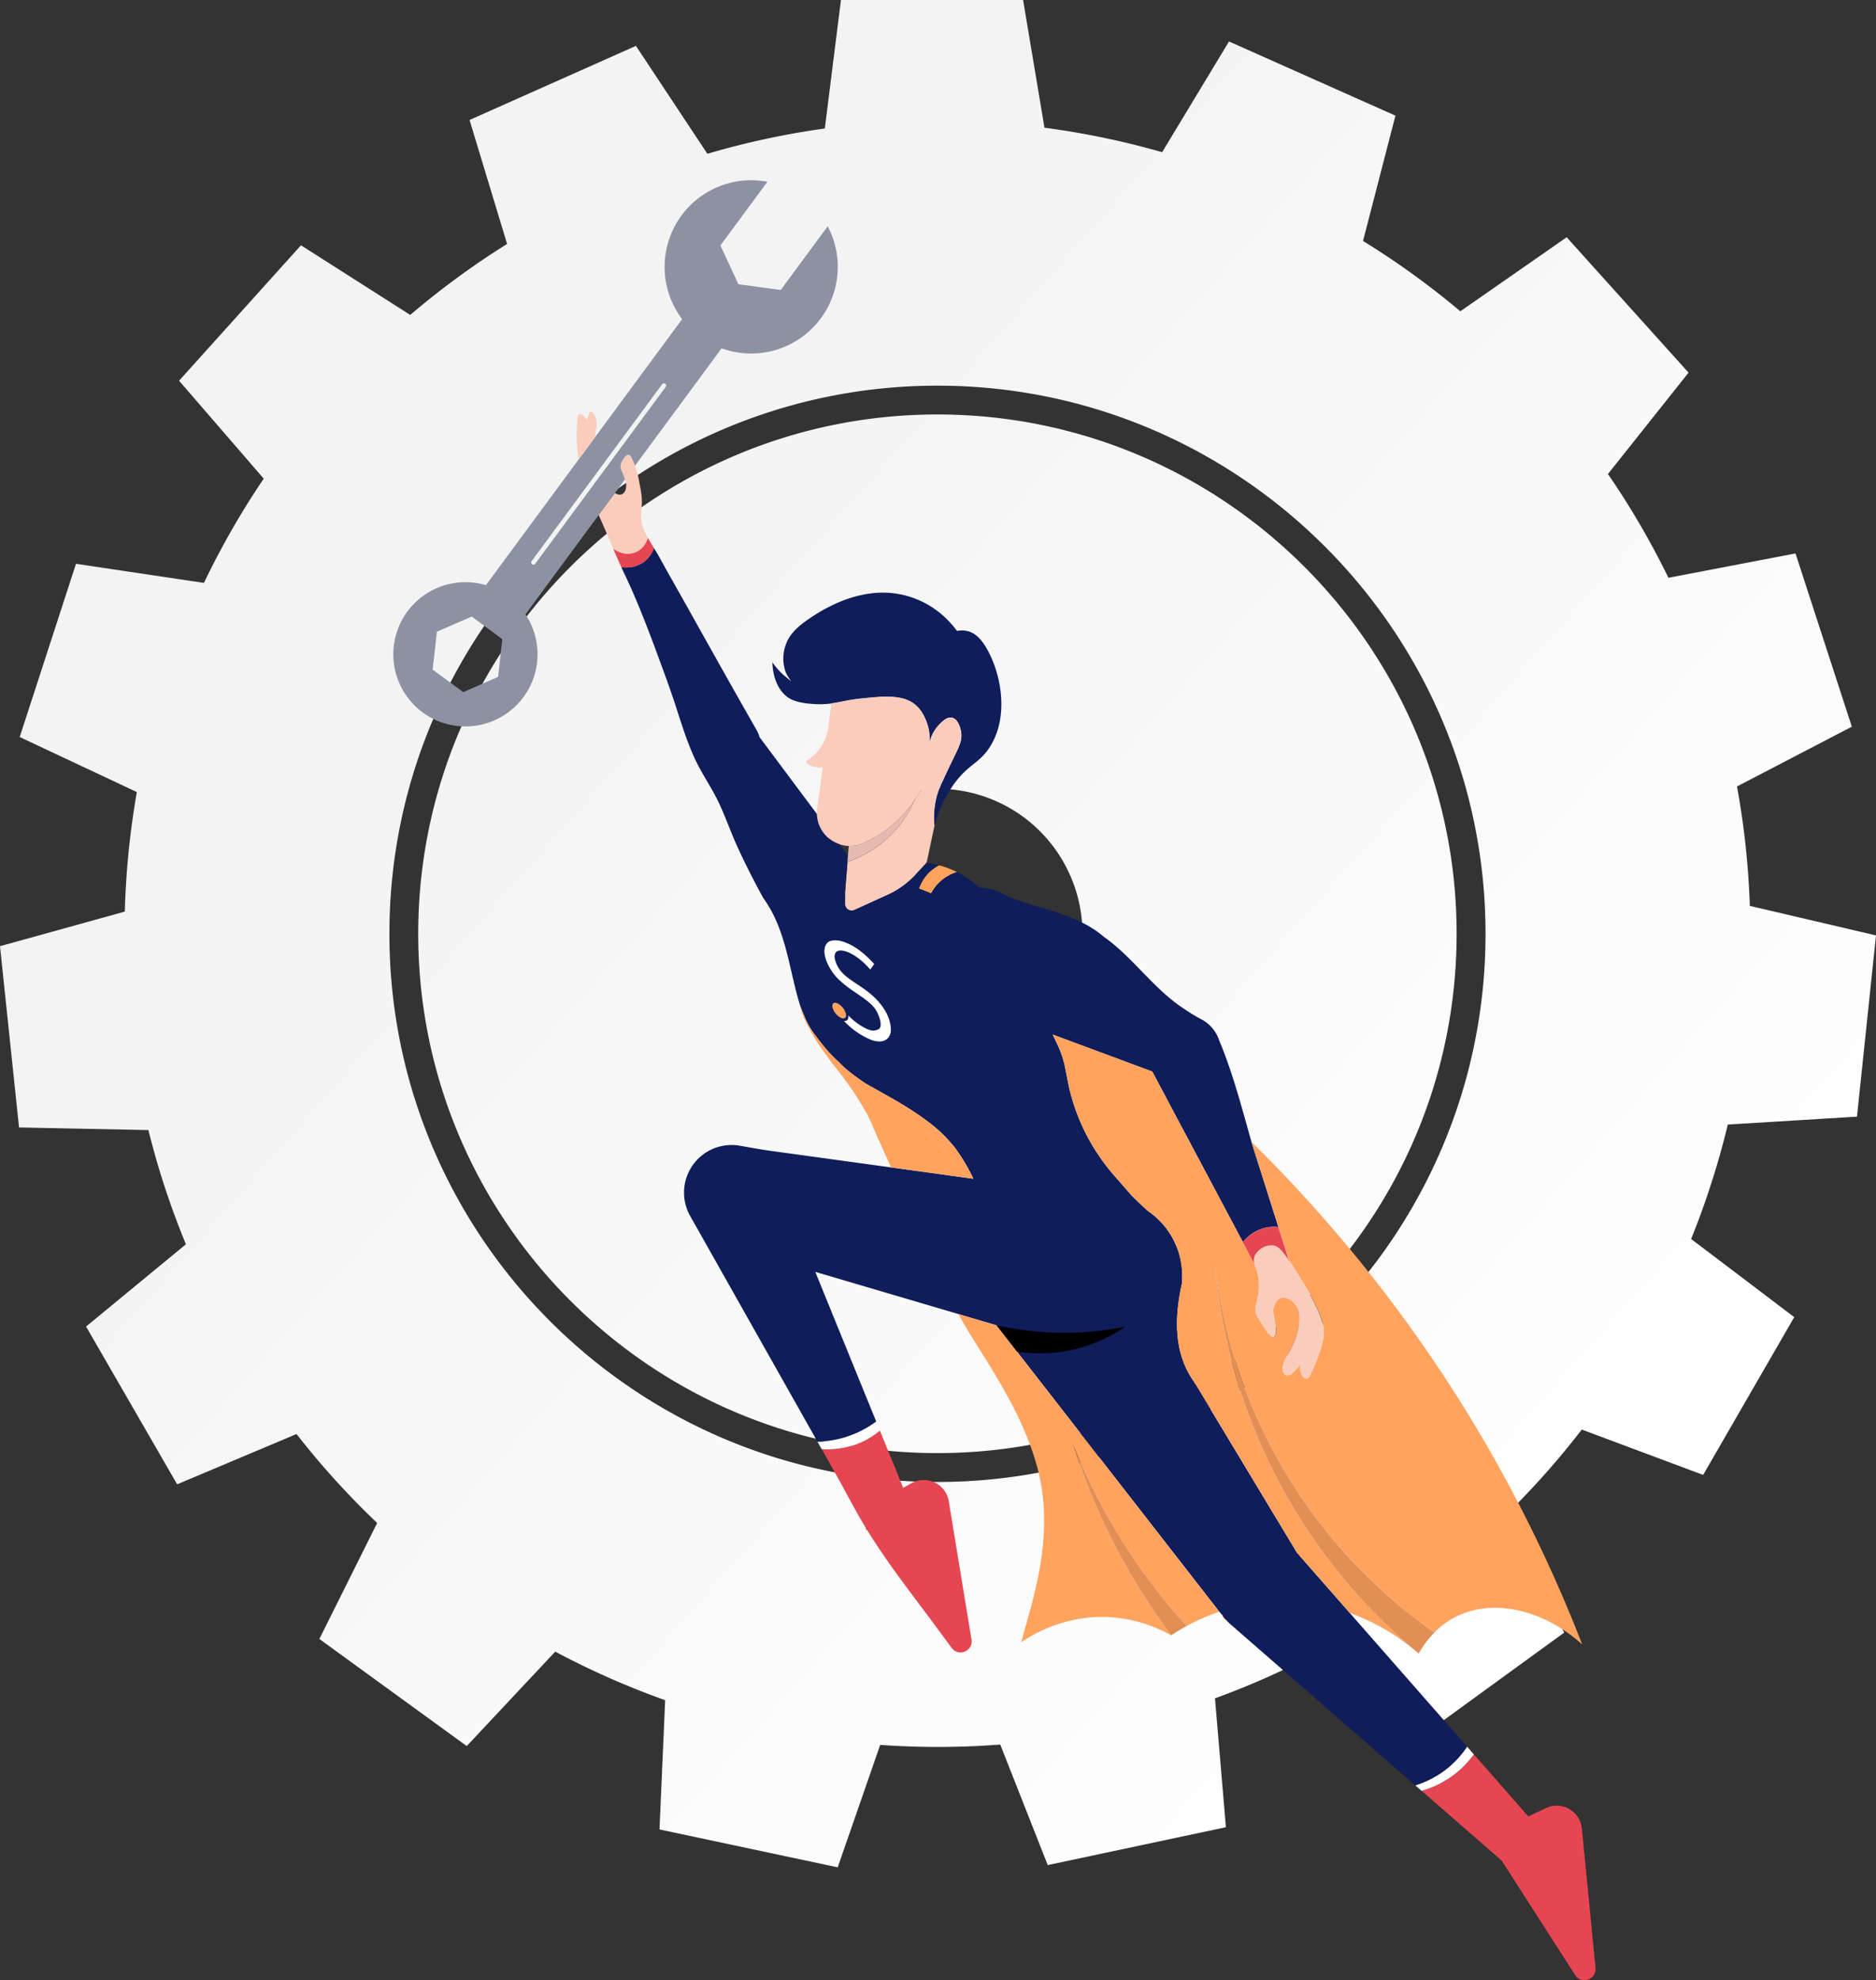 <svg xmlns="http://www.w3.org/2000/svg" xmlns:xlink="http://www.w3.org/1999/xlink" viewBox="0 0 1687.4 1780.74"><rect x="0" y="0" width="1687.4" height="1780.74" fill="#333333" stroke="none"/><defs><style>.cls-1{fill:url(#linear-gradient);}.cls-2{fill:url(#linear-gradient-2);}.cls-3{fill:#8d92a3;}.cls-4{fill:#e54651;}.cls-5{fill:#fff;}.cls-11,.cls-6,.cls-7{fill:none;}.cls-7{stroke:#ed1c24;}.cls-11,.cls-7{stroke-miterlimit:10;}.cls-8{fill:#faccbc;}.cls-9{fill:#0f1d5b;}.cls-10{fill:#ffa35f;}.cls-11{stroke:#f3f3f3;stroke-linecap:round;stroke-width:4px;}.cls-12{fill:#e5bab1;}.cls-13{fill:#e28f56;}</style><linearGradient id="linear-gradient" x1="483.8" y1="521.77" x2="1479.54" y2="1401.09" gradientUnits="userSpaceOnUse"><stop offset="0" stop-color="#f3f3f3"/><stop offset="1" stop-color="#fff"/></linearGradient><linearGradient id="linear-gradient-2" x1="483.5" y1="522.11" x2="1479.24" y2="1401.43" xlink:href="#linear-gradient"/></defs><g id="Layer_2" data-name="Layer 2"><g id="Layer_1-2" data-name="Layer 1"><path class="cls-1" d="M1670.28,1004.17l17.12-163-113.48-26.53a733,733,0,0,0-11.54-107.4l103.28-53.74L1615,497.69l-114.29,21.9a731.71,731.71,0,0,0-54.41-93.31l72.49-91.18L1409.18,213.35l-95.67,66.59A728.35,728.35,0,0,0,1226,216.69L1255.14,104,1105.45,37.29l-60.16,99.57a728.52,728.52,0,0,0-105.82-22L920.24,0H756.41L741.9,115.56a726.6,726.6,0,0,0-105.64,22.73L572,41.25,422.34,107.89l33.77,111.47A732.94,732.94,0,0,0,369,283.2l-98.28-62.62L161.06,342.36l76.15,88.07a729.39,729.39,0,0,0-53.76,93.74L68.35,507,17.72,662.79,123.1,712.28a733.87,733.87,0,0,0-10.83,107.48L0,850.88l17.13,163,116.36,2.36a722.67,722.67,0,0,0,33.74,102.68l-89.81,74,81.93,141.89,107.37-45.24a732.13,732.13,0,0,0,72.53,80l-52,104.29,132.56,96.31,79.62-84.91a732.05,732.05,0,0,0,98.85,43.66l-5.08,116.24,160.29,34.07,38.21-110.07c17,1.17,34.18,1.81,51.46,1.81q28.58,0,56.54-2.15l42.7,108.39,160.26-34.07-9.82-115.9a731.17,731.17,0,0,0,98.59-44.36l83,81.57L1407,1468.1,1350.77,1366a737.47,737.47,0,0,0,72-80.45l109.16,40.78,81.93-141.89-92.76-70.27a727.9,727.9,0,0,0,33-102.91Zm-827.1,328.52c-271.8,0-492.92-221.12-492.92-492.95S571.38,346.81,843.18,346.81s493,221.12,493,492.93S1115,1332.69,843.18,1332.69Z"/><path class="cls-2" d="M843.18,372.72c-257.5,0-467,209.52-467,467s209.51,467,467,467,467-209.52,467-467S1100.71,372.72,843.18,372.72Zm0,597.48A130.45,130.45,0,1,1,973.64,839.74,130.45,130.45,0,0,1,843.18,970.2Z"/><path class="cls-3" d="M744.51,203.47l-42.24,57.26-38.11-5.11L648,220.71l42.25-57.26A77.93,77.93,0,0,0,613.55,287L534.89,393.62l-4.33,5.87-10.08,13.66L437.07,526.21a64.86,64.86,0,1,0,35.55,26.24l65.87-89.28,14.57-19.75,9.21-12.48a50.46,50.46,0,0,0-2.3-5.88,16.22,16.22,0,0,1-1.52-4.51c-.39-3.1,1.08-6,2.85-8.45,1-1.44,3.41-4.05,5.23-2.44,1,.89,1.69,2.82,2.3,4,.75,1.41,1.44,2.86,2,4.33.11.28.23.56.33.84l77.9-105.59a77.92,77.92,0,0,0,95.4-109.76ZM448,608.73l-31.34,13.68-27.52-20.3,3.82-34,31.34-13.67,27.52,20.3Z"/><path class="cls-4" d="M1416.78,1776.13l-66-102.89-72.06-62.79a87.19,87.19,0,0,0,47-32.81l48.94,55.8,15.85-7.48a22.76,22.76,0,0,1,32.35,18.37l12.26,125.45C1436.1,1780.19,1422.44,1784.93,1416.78,1776.13Z"/><path class="cls-4" d="M856,1481.89l-12.6-17.06c-23.44-31.75-47.94-62.38-68-96.49-8.56-14.58-16.19-29.67-24.57-44.35-3.93-7-7.73-14-11.78-20.87a74,74,0,0,0,38.65-7.65,71,71,0,0,0,13.68-9.09l21,51.57,7.54-4.18A22.75,22.75,0,0,1,853.39,1350l20.43,124.38C875.52,1484.68,862.19,1490.31,856,1481.89Z"/><path class="cls-5" d="M1325.67,1577.64a86.91,86.91,0,0,1-16.92,17.57,87.87,87.87,0,0,1-30.08,15.24l-5.7-5a86.76,86.76,0,0,0,29.91-16.15,85.82,85.82,0,0,0,16.67-18.68Z"/><line class="cls-6" x1="1381.63" y1="1641.43" x2="1374.62" y2="1633.44"/><line class="cls-6" x1="818.78" y1="1353.68" x2="812.37" y2="1337.95"/><line class="cls-7" x1="779.93" y1="1375.6" x2="779.27" y2="1374.43"/><line class="cls-7" x1="733.28" y1="1143.73" x2="730.1" y2="1142.79"/><path class="cls-5" d="M791.37,1286.38a71.28,71.28,0,0,1-13.68,9.09,74.08,74.08,0,0,1-38.65,7.65l-3.79-6.7a91.62,91.62,0,0,0,52.83-18.13Z"/><line class="cls-7" x1="1102.92" y1="1456.42" x2="1100.03" y2="1453.12"/><line class="cls-7" x1="1052.02" y1="1193.68" x2="1050.88" y2="1191.84"/><line class="cls-7" x1="1168.82" y1="1399.99" x2="1166.89" y2="1396.78"/><path class="cls-4" d="M588.24,492.91a26,26,0,0,1-9.19,12.6,27.06,27.06,0,0,1-20.2,4.47c-2.55-5.61-5-11.25-7.43-16.91,6.19,5.09,14.64,6.32,21.36,3a19.33,19.33,0,0,0,9.87-12.5C584.41,486.73,586.33,489.81,588.24,492.91Z"/><path class="cls-8" d="M582.65,483.56a19.33,19.33,0,0,1-9.87,12.5c-6.72,3.33-15.17,2.1-21.36-3-3.88-9.05-7.69-18.14-11.7-27.13l-1.23-2.77,14.57-19.75c2.54,1.42,5.57,2.34,7.87,0a8,8,0,0,0,2-3.88,16.58,16.58,0,0,0-.64-8.62,50.46,50.46,0,0,0-2.3-5.88,16.22,16.22,0,0,1-1.52-4.51c-.39-3.1,1.08-6,2.85-8.45,1-1.44,3.41-4.05,5.23-2.44,1,.89,1.69,2.82,2.3,4,.75,1.41,1.44,2.86,2,4.33.11.28.23.56.33.84a83.78,83.78,0,0,1,3.88,15.09c1.25,6.68,2.7,13,2.19,19.87-.35,4.73-1,9.48-.41,14.18a36.91,36.91,0,0,0,3.42,11c.35.74.71,1.48,1.08,2.2S582.22,482.77,582.65,483.56Z"/><path class="cls-8" d="M530.56,399.49l-10.08,13.66c-.15-.86-.29-1.73-.42-2.62a131.11,131.11,0,0,1-1.4-22.22q.11-4.62.52-9.23c.16-1.86-.12-6.57,2.5-6.86a3.53,3.53,0,0,1,2.6,1.25,20.13,20.13,0,0,1,3.78,4.26l0,.16,1.36,3.11a31.25,31.25,0,0,1,.38,7.12A69.91,69.91,0,0,0,530.56,399.49Z"/><path class="cls-8" d="M529.37,381,528,377.89l0-.16a9.75,9.75,0,0,1,.71,1.36A10.07,10.07,0,0,1,529.37,381Z"/><path class="cls-8" d="M536.76,381.59a16.67,16.67,0,0,1-.41,3.71,82.36,82.36,0,0,0-1.46,8.32l-4.33,5.87a69.91,69.91,0,0,1-.81-11.37,31.25,31.25,0,0,0-.38-7.12,10.07,10.07,0,0,0-.6-1.91,9.75,9.75,0,0,0-.71-1.36l1.9-6.23a1.77,1.77,0,0,1,3-.5A16.72,16.72,0,0,1,536.76,381.59Z"/><path class="cls-8" d="M529.37,381,528,377.89l0-.16a9.75,9.75,0,0,1,.71,1.36A10.07,10.07,0,0,1,529.37,381Z"/><path class="cls-7" d="M1169.93,1226c-.07.21-.12.42-.17.63"/><line class="cls-7" x1="1159.44" y1="1133.84" x2="1159.26" y2="1133.26"/><line class="cls-7" x1="747.88" y1="632.43" x2="747.87" y2="632.54"/><path class="cls-8" d="M843,715.3a77.66,77.66,0,0,0-2.42,26.92c0-.16.09-.33.13-.5l-7.25,34.16-9.94,10.76a78.71,78.71,0,0,1-25.23,18.21l-25.06,11.38-4.65,2.11a6,6,0,0,1-8.5-5.51l.06-10.75,2.17-27A102.86,102.86,0,0,0,805,747a100.81,100.81,0,0,0,18-28.13l7.81-11.18a69.18,69.18,0,0,0,17.09-5.31A94.37,94.37,0,0,0,843,715.3Z"/><line class="cls-7" x1="833.44" y1="775.88" x2="833.2" y2="777"/><path class="cls-9" d="M891.16,670.41c-10.35,17.19-21.07,16.2-35.64,38.35a115.67,115.67,0,0,0-14.82,33c-.05.17-.1.34-.14.5A77.37,77.37,0,0,1,843,715.3a93.05,93.05,0,0,1,4.9-12.88c2.45-5.51,5.76-12.4,10.2-21.59,4.75-9.85,7.58-15.3,6.4-22.69-.15-1-1.9-11.27-8-12.69-4.93-1.15-9.78,4.11-12.43,7a34.6,34.6,0,0,0-8.13,16.08,42.38,42.38,0,0,0-.4-11.76c-.23-1.29-2.54-13.67-10.75-21.63-11.22-10.88-29-9.1-49.41-7-12.38,1.24-19.33,3.37-27.47,4.45h0a80.9,80.9,0,0,1-16.66.46c-15-1-20.35-4.33-22.59-5.94-13-9.37-13.83-27.2-13.92-31.57a65.63,65.63,0,0,0,8.26,9.84c2.49,2.45,6.06,5,8.6,7.38-1.89-3.06-4-5.64-5.16-9.07a36.38,36.38,0,0,1,3.54-30.54c4.12-6.5,10.23-11.48,16.54-15.88,12.83-8.94,27.29-16.56,42.39-20.74a99.73,99.73,0,0,1,17.32-3.22c29.55-2.76,57.11,10.27,74.57,34.09a21.34,21.34,0,0,1,9,0c9.46,2.06,15.49,11.21,19.63,19.33C902,611.43,906,645.8,891.16,670.41Z"/><path class="cls-8" d="M858.08,680.83c-4.43,9.19-7.75,16.08-10.2,21.59a69.18,69.18,0,0,1-17.09,5.31L823,718.91l-1.94,2.8A107.68,107.68,0,0,1,787.21,753l-9.15,4.46-.6.3a29.45,29.45,0,0,1-14,3,29.06,29.06,0,0,1-8.32-1.51A29.66,29.66,0,0,1,734.77,732h0a30.38,30.38,0,0,1,.27-4.91l5-37.16a17.74,17.74,0,0,1-14.5-3.84,1.28,1.28,0,0,1,.13-2.09,40.75,40.75,0,0,0,16.77-19.9,65.08,65.08,0,0,0,3.29-15.56c.31-2.66.59-5.32.94-8s1.15-5.34,1.15-8c0,0,0-.07,0-.07,8.13-1.08,15.09-3.21,27.46-4.45,20.46-2.05,38.19-3.83,49.42,7,8.21,8,10.52,20.34,10.75,21.63a42.77,42.77,0,0,1,.4,11.76A34.57,34.57,0,0,1,844,652.45c2.65-2.89,7.5-8.15,12.44-7,6.12,1.42,7.87,11.72,8,12.69C865.67,665.53,862.83,671,858.08,680.83Z"/><path class="cls-10" d="M860.83,784.28a39.44,39.44,0,0,0-23.27,19.19l-11-4.34a36.89,36.89,0,0,1,18.08-21A85.12,85.12,0,0,1,860.83,784.28Z"/><path class="cls-9" d="M1319.55,1570.66a85.82,85.82,0,0,1-16.67,18.68,86.76,86.76,0,0,1-29.91,16.15l-166.31-144.91a43.88,43.88,0,0,1-6.63-7.46h0l-3.3-3.78-182.05-234-18.3-23.52-23.3-6.87-10.9-3.22-128.87-38,54.79,134.56a91.62,91.62,0,0,1-52.83,18.13L620.54,1093.06a42.8,42.8,0,0,1,44.84-62.76c9.25,1.62,18.5,3.35,27.81,4.63l108.31,14.89,74,10.18a167.19,167.19,0,0,0-11.66-20.84q-2.19-3.33-4.51-6.54a127.06,127.06,0,0,0-26.83-25.56l-.31-.23c-14.29-10.63-30.07-19.28-45.65-28-2.23-1.24-4.46-2.48-6.66-3.73q-3.37-2.13-6.63-4.42c-.88-.63-1.77-1.26-2.63-1.92-1.37-.94-2.7-1.91-4-2.91a104.22,104.22,0,0,1-8.07-6.76q-2.37-2.33-4.75-4.71a.32.32,0,0,1-.1-.1A118.9,118.9,0,0,1,740.33,940l-.08-.12c-.27-.29-.52-.59-.75-.88q-3-3.57-5.6-7.31a71.91,71.91,0,0,1-11-19.41c-1.11-2.44-2.09-4.92-3-7.42-.07-.18-.13-.37-.19-.55-10.31-33.11-12.31-68.11-33.25-96.86q-1.94-3.54-3.85-7.1c-7.05-13.18-13.75-26.55-19.92-40.17S651.81,732.3,645.15,719c-6.34-12.63-14.48-24.29-20.42-37.25-6.86-15-11.75-30.79-16.83-46.46-5.19-15.95-11-31.68-16.82-47.42q-4.65-12.64-9.54-25.21-4-10.27-8.23-20.46c-2.23-5.34-4.5-10.65-6.89-15.92q-1.7-3.76-3.48-7.5c-1.4-2.92-2.75-5.86-4.1-8.81a27.05,27.05,0,0,0,20.2-4.47,25.91,25.91,0,0,0,9.19-12.6c1.08,1.75,2.17,3.52,3.19,5.3,3.42,5.9,6.62,11.92,10,17.87q14.67,26,29.25,52.08t29.24,52.06q10.08,17.85,20.26,35.65a31.3,31.3,0,0,1,3,7L734.77,732a29.66,29.66,0,0,0,20.35,27.23l7.61,10.2-.19,2.3-.25,3.29-2.17,27-.06,10.75a6,6,0,0,0,8.5,5.51l4.65-2.11,25.06-11.38a78.71,78.71,0,0,0,25.23-18.21l9.94-10.76a83.72,83.72,0,0,1,11.22,2.23,36.89,36.89,0,0,0-18.08,21l11,4.34a39.44,39.44,0,0,1,23.27-19.19,84.49,84.49,0,0,1,20,14,44.5,44.5,0,0,1,21.25,5.49c2.27,1.24,4.56,2.44,6.92,3.46,25.49,9.88,54,14.1,76.61,29.71a85,85,0,0,1,7.32,5.64c26.4,18.62,44.4,46.62,71.85,64.53q3.78,2.58,7.7,5t8,4.54A33.39,33.39,0,0,1,1093,928a34.17,34.17,0,0,1,3.78,8c12.22,29.16,20.1,60.05,28.92,90.91l-.16-.16,2.08,6.55,1.73,5.45,1,3.17,1.46,4.6.75,2.36.42,1.32.8,2.54.41,1.29.83,2.62.84,2.65.79,2.49,9.2,29,.56,1.75,3.46,10.92a34.49,34.49,0,0,0-12.92.93,36.93,36.93,0,0,0-19,12.62L1105.71,1094l-1.21-2.28L1080,1045.6l-1.83-3.44-1-1.8-1.9-3.6-1.91-3.59-1.91-3.57-.93-1.78-2.82-5.3-.93-1.75-2.77-5.19-2.69-5.08-.89-1.66-2.6-4.9-1.69-3.17-1.64-3.09-3.13-5.91-2.94-5.51-1.36-2.58-1.94-3.64-.92-1.71-.85-1.63-1.1-2.05-1-1.9-1.34-2.54-1.49-2.81-.6-1.13-.5-.94-.21-.39-.18-.31-.13-.24-.26-.52-.13-.26h0l-89.56-33.23,4,8.37a89.43,89.43,0,0,1,7.23,21.58l2.28,11.61c.2,1,.4,2,.61,3l.63,2.82,0,.16c.19.79.37,1.58.57,2.36,0,.23.12.46.17.69.17.71.35,1.41.55,2.12.11.45.22.9.36,1.35s.22.86.35,1.29c.17.65.36,1.29.54,1.93.12.43.25.86.4,1.29.27.92.55,1.84.84,2.75.19.65.41,1.3.63,2l.51,1.58c0,.09.07.19.11.28.6,1.8,1.25,3.59,1.92,5.37a.91.91,0,0,0,.12.31c.39,1.06.8,2.11,1.22,3.15s.83,2.09,1.28,3.13.85,2.05,1.31,3.06a.6.6,0,0,0,.06.11c.4,1,.85,1.92,1.28,2.87l.11.23c.46,1,.93,2,1.42,3,.63,1.31,1.29,2.61,2,3.91.24.44.45.87.69,1.31.14.27.27.53.42.8l.15.3c.11.19.22.38.32.57.41.76.82,1.52,1.24,2.27.58,1,1.18,2.08,1.77,3.11s1.21,2.06,1.85,3.08,1.25,2,1.89,3,1.29,2,2,3,1.12,1.68,1.7,2.52a184.26,184.26,0,0,0,12.93,16.63l15.28,17.48q7.26,7.42,15.05,14.32a70.36,70.36,0,0,1,25.63,31.88c.13.3.25.6.37.9s.33.88.5,1.31.29.81.43,1.22a70.87,70.87,0,0,1,3.69,19.19c0,.65,0,1.3.07,2s0,1.3,0,2,0,1.08,0,1.62,0,1.07,0,1.61-.07,1.19-.11,1.78-.08,1.18-.13,1.77c-6.66,30-7.66,62,10.75,88,1,1.71,2.1,3.49,3.21,5.31,24.66,41,64.93,107.83,81.92,136l1,1.66,2.65,4.38c.21.36.42.7.6,1,.11.16.2.31.28.45s.3.48.43.71c.37.62.71,1.19,1,1.7s.51.87.73,1.23.28.47.41.67.23.37.32.53l.51.84h0l0,0c.74.74,1.47,1.51,2.17,2.32l45.08,51.39Z"/><polygon class="cls-9" points="1036.41 963.61 1036.54 963.87 1036.47 963.76 1036.41 963.61"/><path class="cls-9" d="M1126.57,1030.11l1,3.25-2.08-6.55.16.16Z"/><path class="cls-9" d="M1129.32,1038.81c.32,1,.66,2.07,1,3.17Z"/><path class="cls-9" d="M1130.32,1042c.47,1.47,1,3,1.46,4.6Z"/><path class="cls-9" d="M1036.54,963.87l-.07-.11a1.21,1.21,0,0,1-.08-.15h0Z"/><path class="cls-9" d="M1063.21,1142.94a70.77,70.77,0,0,0-3.65-18.61,63.37,63.37,0,0,1,3.19,13.25C1063,1139.35,1063.12,1141.15,1063.21,1142.94Z"/><path class="cls-9" d="M1063.32,1145.47c0-.85-.07-1.69-.11-2.53,0,.2,0,.38,0,.58C1063.28,1144.17,1063.29,1144.82,1063.32,1145.47Z"/><path class="cls-10" d="M875.5,1060l-74-10.18q-2.49-5.4-5-11t-5-11.41c-5.1-10.2-8.1-20.2-14-29.62q-1.93-3.45-4-6.83a292.43,292.43,0,0,0-18.25-26.29c-1.9-2.48-3.87-5-6-7.43-4.83-6.76-10-13.52-14.48-20.54-1.5-2.34-2.94-4.7-4.31-7.1-3.81-7-8.15-14.43-10.06-22.32-.19-.8-.36-1.6-.52-2.41.91,2.5,1.89,5,3,7.42a71.91,71.91,0,0,0,11,19.41q2.63,3.74,5.6,7.31c.23.29.48.59.75.88l.08.12a118.9,118.9,0,0,0,13.34,14.29.32.32,0,0,0,.1.1q2.38,2.39,4.75,4.71a104.22,104.22,0,0,0,8.07,6.76c1.33,1,2.66,2,4,2.91.86.66,1.75,1.29,2.63,1.92q3.25,2.29,6.63,4.42c2.2,1.25,4.43,2.49,6.66,3.73,15.58,8.7,31.36,17.35,45.65,28l.31.23a127.06,127.06,0,0,1,26.83,25.56q2.32,3.21,4.51,6.54A167.19,167.19,0,0,1,875.5,1060Z"/><path class="cls-10" d="M1423.13,1478.79c-35.63-32.06-81.21-41.69-114.38-24.51a73,73,0,0,0-18.5,13.7A468.29,468.29,0,0,1,1092.88,1137a509.08,509.08,0,0,0,177,344.77,196.92,196.92,0,0,0-55.77-31.29l-45.08-51.39c-.7-.81-1.43-1.58-2.17-2.32l0,0h0l-.51-.84c-.09-.16-.2-.34-.32-.53s-.26-.43-.41-.67-.46-.77-.73-1.23-.66-1.08-1-1.7c-.13-.23-.27-.47-.43-.71s-.17-.29-.28-.45c-.18-.33-.39-.67-.6-1l-2.65-4.38c-.31-.54-.66-1.09-1-1.66-17-28.2-57.26-95.08-81.92-136-1.11-1.82-2.17-3.6-3.21-5.31-18.41-26-17.41-58-10.75-88,0-.59.09-1.18.13-1.77s.08-1.19.11-1.78,0-1.07,0-1.61,0-1.08,0-1.62,0-1.31,0-2c0-.85-.07-1.69-.11-2.53a70.77,70.77,0,0,0-3.65-18.61c-.14-.41-.28-.82-.43-1.22s-.34-.87-.5-1.31-.24-.6-.37-.9a70.36,70.36,0,0,0-25.63-31.88q-7.77-6.9-15.05-14.32l-15.28-17.48a184.26,184.26,0,0,1-12.93-16.63c-.58-.84-1.15-1.68-1.7-2.52s-1.31-2-2-3-1.28-2-1.89-3-1.24-2-1.85-3.08-1.19-2.07-1.77-3.11c-.42-.75-.83-1.51-1.24-2.27-.1-.19-.21-.38-.32-.57l-.15-.3c-.15-.27-.28-.53-.42-.8-.24-.44-.45-.87-.69-1.31-.67-1.3-1.33-2.6-2-3.91-.49-1-1-2-1.42-3l-.11-.23c-.43-1-.86-1.91-1.28-2.87a.6.6,0,0,1-.06-.11c-.44-1-.88-2-1.31-3.06s-.86-2.08-1.28-3.13-.83-2.09-1.22-3.15a.91.91,0,0,1-.12-.31c-.67-1.78-1.32-3.57-1.92-5.37,0-.09-.07-.19-.11-.28l-.51-1.58c-.22-.65-.44-1.3-.63-2-.29-.91-.57-1.83-.84-2.75-.15-.43-.28-.86-.4-1.29-.18-.64-.37-1.28-.54-1.93-.13-.43-.25-.86-.35-1.29s-.25-.9-.36-1.35c-.2-.71-.38-1.41-.55-2.12,0-.23-.12-.46-.17-.69-.2-.78-.38-1.57-.57-2.36l0-.16L961,974.9c-.21-1-.41-2-.61-3l-2.28-11.61a89.43,89.43,0,0,0-7.23-21.58l-4-8.37,89.56,33.23h0l.06.15.07.11.26.52.13.24.18.31.21.39.5.94.6,1.13,1.49,2.81,1.34,2.54,1,1.9,1.1,2.05.85,1.63.92,1.71,1.94,3.64,1.36,2.58,2.94,5.51,3.13,5.91,1.64,3.09,1.69,3.17,2.6,4.9.89,1.66,2.69,5.08,2.77,5.19.93,1.75,2.82,5.3.93,1.78,1.91,3.57,1.91,3.59,1.9,3.6,1,1.8,1.83,3.44,24.53,46.16,1.21,2.28,12.26,23.07,10.4,19.55c.5,1.64,1.24,3.22,1.79,4.86,3,8.93,2.87,19.08.51,28.15-.75,2.85-1.72,5.72-1.5,8.65s1.74,5.84,3.45,8.37c2.34,3.49,4.52,7,6.77,10.57,1,1.6,4.45,7,6.85,4.71a4.48,4.48,0,0,0,1.18-1.82c.78-2.36.21-5.1-.14-7.54-.32-2.23-.7-4.45-1.06-6.67-.88-5.49-1.3-7-.76-9.58.21-1,1.71-7.55,6.76-9.19,5.27-1.7,10.81,3.12,13.28,6.64,1.33,1.91,2.71,4.88,2.93,10.72a54.66,54.66,0,0,1-4.15,21.71,77.2,77.2,0,0,1-4.92,10.25c-2.72,4.7-5.81,9.27-5.68,14.94a6.82,6.82,0,0,0,.73,3.15,4.4,4.4,0,0,0,3.87,2.21,6.7,6.7,0,0,0,4.17-2,56.63,56.63,0,0,0,7.3-8.23,14.52,14.52,0,0,0,1.38,10.13,5.47,5.47,0,0,0,2.25,2.41,3.33,3.33,0,0,0,3.21,0c1.54-.95,2.12-3.34,2.91-4.87,1.25-2.37,2.29-4.89,3.32-7.36a149.55,149.55,0,0,0,5.46-15.2c.26-.84.5-1.68.72-2.53,1.58-5.77,2.22-11.5,1-17.39a76.15,76.15,0,0,0-5.13-14.64c-3.21-7.37-6.38-13.17-15.32-27.7-4.16-6.78-7.48-12-10.24-16.14l0,0-9.41-29.7-3.46-10.92-.56-1.75-9.2-29-.79-2.49-.84-2.65-.83-2.62-.41-1.29-.8-2.54-.42-1.32-.75-2.36-1.46-4.6-1-3.17-1.73-5.45-2.08-6.55.16.16A1291.34,1291.34,0,0,1,1321,1272.49,1285.65,1285.65,0,0,1,1423.13,1478.79Z"/><path class="cls-10" d="M1005.57,1379.59a547.44,547.44,0,0,1-40.35-80.68,579.51,579.51,0,0,0,88.2,171.71,127,127,0,0,0-55.14-16.34C958,1452,928.63,1470,918.62,1476.75c9.26-35.75,31.55-95.85,14-158.56-15.84-56.68-52.13-102.08-70.51-136.44l10.9,3.22,23.3,6.87,18.3,23.52,182.05,234a186.41,186.41,0,0,0-29.53,13A548.84,548.84,0,0,1,1005.57,1379.59Z"/><polyline class="cls-11" points="597.17 346.71 547.92 413.47 543.59 419.34 533.51 433 479.81 505.79"/><path class="cls-8" d="M1189,1209.16c-.23.85-.47,1.69-.73,2.53a149.55,149.55,0,0,1-5.46,15.2c-1,2.47-2.07,5-3.31,7.36-.8,1.53-1.38,3.92-2.91,4.87a3.33,3.33,0,0,1-3.21,0,5.47,5.47,0,0,1-2.25-2.41,14.52,14.52,0,0,1-1.38-10.13,56.08,56.08,0,0,1-7.31,8.23,6.68,6.68,0,0,1-4.17,2,4.41,4.41,0,0,1-3.87-2.21,6.81,6.81,0,0,1-.72-3.15c-.13-5.67,3-10.24,5.67-14.94a74.79,74.79,0,0,0,4.92-10.25,54.67,54.67,0,0,0,4.16-21.71c-.22-5.84-1.6-8.81-2.94-10.72-2.47-3.52-8-8.34-13.27-6.64-5.06,1.64-6.56,8.22-6.77,9.19-.54,2.55-.11,4.09.77,9.58.35,2.22.74,4.44,1,6.67.35,2.44.92,5.18.14,7.54a4.38,4.38,0,0,1-1.18,1.82c-2.39,2.25-5.83-3.11-6.84-4.71-2.25-3.55-4.43-7.08-6.78-10.57-1.71-2.53-3.22-5.33-3.45-8.37s.76-5.8,1.5-8.65c2.36-9.07,2.52-19.22-.51-28.15-.55-1.64-1.29-3.22-1.79-4.86a10.13,10.13,0,0,1-.46-4.66c.81-5.25,5.41-8.51,6.63-9.32a17,17,0,0,1,10-2.74c4.38.29,7.78,3,14.76,13.32,2.76,4.09,6.09,9.37,10.26,16.17,8.93,14.53,12.1,20.33,15.32,27.7a77.53,77.53,0,0,1,5.13,14.64C1191.23,1197.66,1190.58,1203.39,1189,1209.16Z"/><path class="cls-4" d="M1159.25,1133.26c-7-10.32-10.37-13-14.75-13.32a16.91,16.91,0,0,0-10,2.74c-1.22.81-5.83,4.07-6.63,9.32a10,10,0,0,0,.46,4.66l-10.4-19.55a36.93,36.93,0,0,1,19-12.62,34.49,34.49,0,0,1,12.92-.93Z"/><path class="cls-6" d="M1179.23,1189.83c1.66,6.13,1,14.89-.8,20.62a58.6,58.6,0,0,1-8.67,16.15"/><path class="cls-12" d="M823,718.91A100.81,100.81,0,0,1,805,747a102.86,102.86,0,0,1-42.73,28l.25-3.29.19-2.3.71-8.69a29.45,29.45,0,0,0,14-3l.6-.3,9.15-4.46A107.68,107.68,0,0,0,821,721.71Z"/><path class="cls-13" d="M1067.19,1462.3c-5.59,3.06-10.2,6-13.76,8.32a579.51,579.51,0,0,1-88.2-171.71,548,548,0,0,0,102,163.39Z"/><path class="cls-13" d="M1290.26,1468c-.44.44-.86.88-1.28,1.32a90.17,90.17,0,0,0-12.91,17.66c-1.41-1.25-3.41-3-6-5l-.16-.13a509.08,509.08,0,0,1-177-344.77A468.2,468.2,0,0,0,1290.26,1468Z"/><path class="cls-10" d="M1270.1,1481.94c2.56,2,4.56,3.77,6,5Q1273.15,1484.54,1270.1,1481.94Z"/><path d="M1012,1193.15a135.89,135.89,0,0,1-59.23,22.72,134.3,134.3,0,0,1-38.06-.51l-18.3-23.52a282.18,282.18,0,0,0,115.59,1.31Z"/><path class="cls-10" d="M760.75,911.26c1,3.58-.84,5.44-4.08,4.15A14.79,14.79,0,0,1,749,906.6c0-.15-.08-.31-.11-.46-.89-3.55,1-5.29,4.34-3.89A14.94,14.94,0,0,1,760.75,911.26Z"/><path class="cls-5" d="M775.94,888.43c-10.05-6.91-16.87-10.75-21.09-17.12s-6.22-14.31-1.14-16.2,17.25,3.11,29.11,16.79l3.52-5c-6-6.44-13.67-14.12-24.45-18.77-6.39-2.78-12.08-3.29-16.22-1.44,0,0-6.11,3-3.47,13.73,1.46,6.18,5.46,13.2,10.88,19.11a101.14,101.14,0,0,0,13.4,11c7.77,5.35,17.35,11.28,21.24,17.58s6.42,15.65,2.32,17.53-6.56,1.26-10.53-.46A55.45,55.45,0,0,1,763,913.05h0c.56,3.4-1,5.39-3.93,5a70.51,70.51,0,0,0,22.67,16.28c9.92,4.38,17.47,2.19,19.32-5.6.84-4.21-.38-12.08-4.65-19.37S786,895.33,775.94,888.43Z"/></g></g></svg>